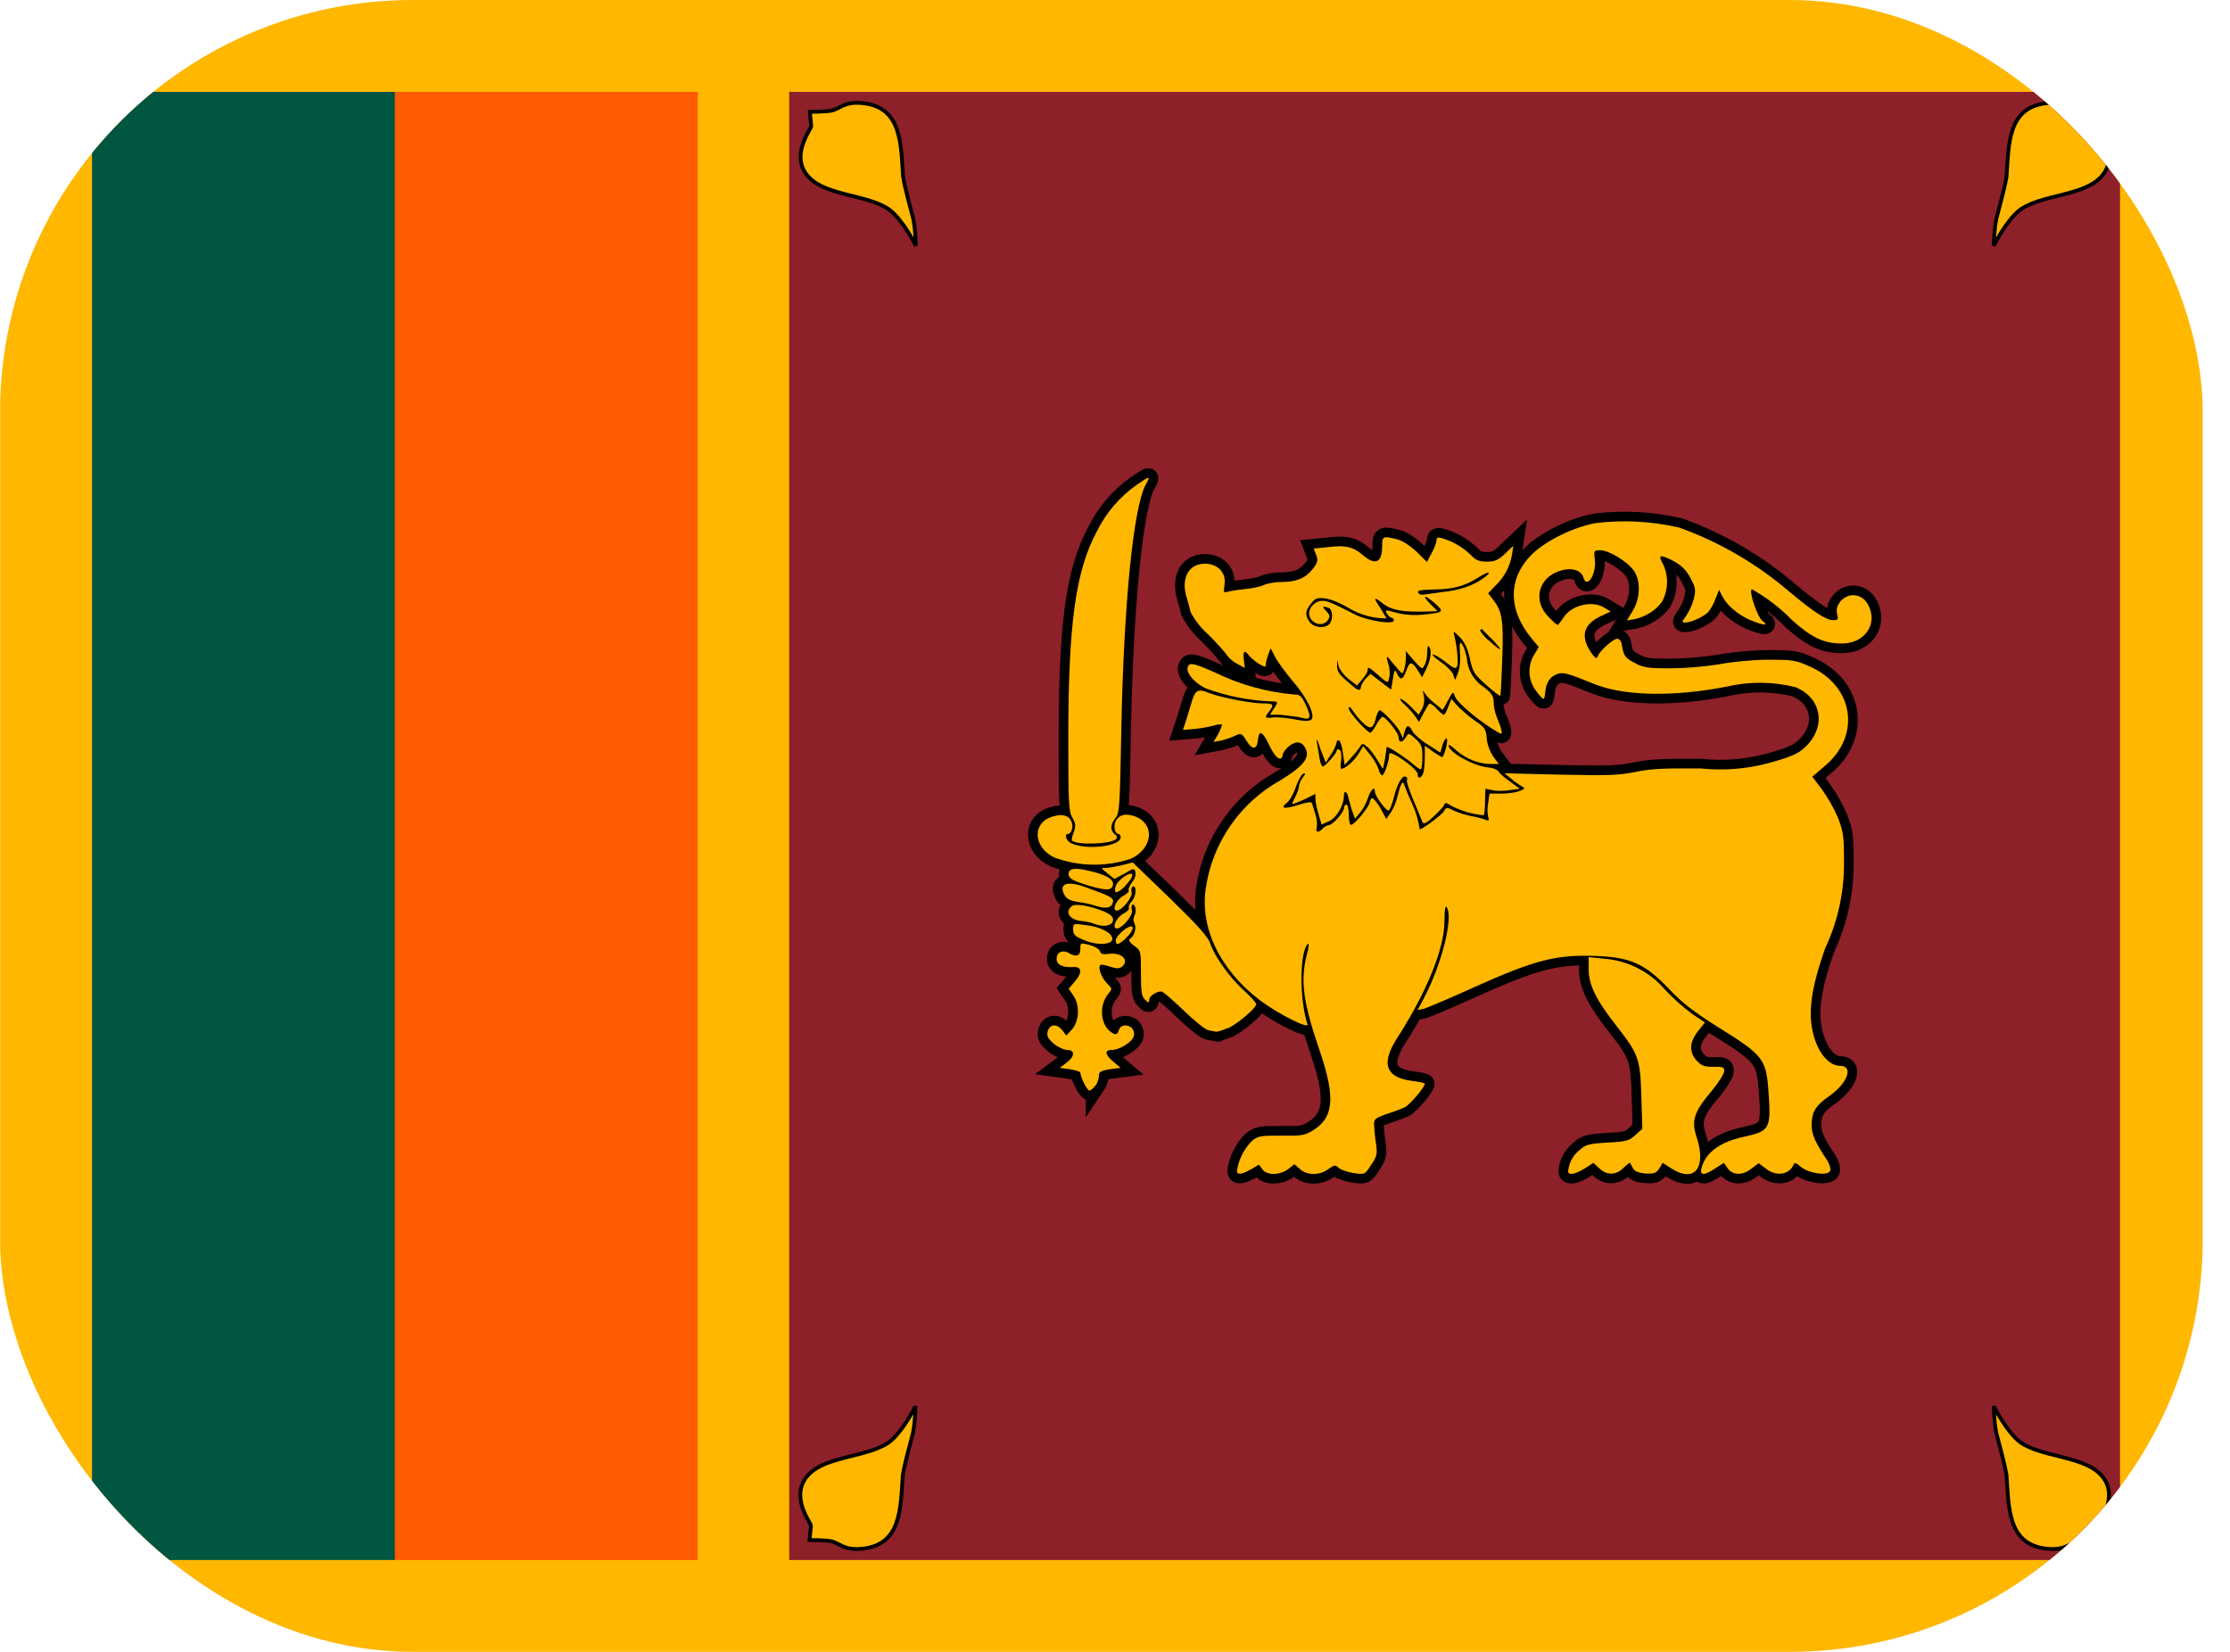<svg width="54" height="40" viewBox="0 0 54 40" fill="none" xmlns="http://www.w3.org/2000/svg">
<g clip-path="url(#clip0_180_1306)">
<path d="M0.004 0H53.337V40H0.004V0Z" fill="#FFB700"/>
<path d="M2.229 20L9.562 2.225H16.895V37.775H9.562L2.229 20Z" fill="#FF5B00"/>
<path d="M2.229 2.225H9.562V37.775H2.229V2.225Z" fill="#005641"/>
<path d="M19.111 2.225H51.336V37.775H19.111V2.225Z" fill="#8D2029"/>
<path d="M48.279 34.05C48.279 34.05 48.579 34.658 48.913 34.917C49.413 35.283 50.413 35.25 50.854 35.692C51.363 36.2 50.813 36.875 50.813 36.942L50.846 37.292C50.846 37.292 50.496 37.292 50.346 37.317C50.129 37.35 50.046 37.533 49.629 37.508C48.604 37.442 48.646 36.508 48.588 35.717C48.538 35.417 48.421 35.017 48.346 34.717C48.288 34.467 48.279 34.05 48.279 34.05Z" fill="#FFB700" stroke="black" stroke-width="0.092"/>
<path d="M22.17 34.05C22.17 34.05 21.87 34.658 21.537 34.917C21.037 35.283 20.037 35.25 19.595 35.692C19.087 36.2 19.637 36.875 19.637 36.942L19.603 37.292C19.603 37.292 19.953 37.292 20.103 37.317C20.32 37.35 20.403 37.533 20.82 37.508C21.845 37.442 21.803 36.508 21.862 35.717C21.912 35.417 22.028 35.017 22.103 34.717C22.162 34.467 22.17 34.05 22.17 34.05Z" fill="#FFB700" stroke="black" stroke-width="0.092"/>
<path d="M48.279 5.95C48.279 5.95 48.579 5.342 48.913 5.083C49.413 4.717 50.413 4.75 50.854 4.308C51.363 3.8 50.813 3.125 50.813 3.058L50.846 2.708C50.846 2.708 50.496 2.708 50.346 2.683C50.129 2.65 50.046 2.467 49.629 2.492C48.604 2.558 48.646 3.492 48.588 4.283C48.538 4.583 48.421 4.983 48.346 5.283C48.288 5.533 48.279 5.95 48.279 5.95Z" fill="#FFB700" stroke="black" stroke-width="0.092"/>
<path d="M22.178 5.95C22.178 5.95 21.878 5.342 21.544 5.083C21.044 4.717 20.044 4.75 19.603 4.308C19.094 3.8 19.644 3.125 19.644 3.058L19.611 2.708C19.611 2.708 19.961 2.708 20.111 2.683C20.328 2.65 20.411 2.467 20.828 2.492C21.853 2.558 21.811 3.492 21.869 4.283C21.919 4.583 22.036 4.983 22.111 5.283C22.169 5.533 22.178 5.95 22.178 5.95Z" fill="#FFB700" stroke="black" stroke-width="0.092"/>
<path d="M30.294 28.317L30.486 28.2L30.57 28.317C30.678 28.467 30.986 28.458 31.186 28.317L31.345 28.192L31.478 28.308C31.645 28.467 31.961 28.467 32.169 28.308C32.311 28.208 32.336 28.2 32.419 28.283C32.478 28.333 32.645 28.383 32.786 28.408C33.053 28.442 33.053 28.442 33.203 28.208C33.336 28.017 33.353 27.942 33.328 27.75C33.305 27.604 33.288 27.456 33.278 27.308C33.261 27.092 33.27 27.092 33.578 26.975C33.731 26.928 33.881 26.872 34.028 26.808C34.153 26.733 34.503 26.325 34.503 26.242C34.503 26.225 34.37 26.192 34.203 26.175C33.536 26.092 33.428 25.742 33.861 25.092C34.553 24.008 34.978 22.967 34.978 22.308C34.978 22.008 35.003 21.908 35.036 21.975C35.194 22.233 34.911 23.342 34.495 24.142L34.328 24.458L34.486 24.425C34.569 24.4 35.103 24.175 35.653 23.925C37.169 23.242 37.686 23.108 38.669 23.15C39.495 23.183 39.836 23.342 40.419 23.95C40.728 24.283 41.028 24.508 41.569 24.85C42.719 25.567 42.77 25.633 42.828 26.483C42.886 27.342 42.853 27.392 42.203 27.533C41.645 27.658 41.294 27.917 41.203 28.283C41.153 28.467 41.261 28.475 41.536 28.292L41.745 28.158L41.836 28.292C41.961 28.467 42.211 28.467 42.419 28.292L42.586 28.167L42.753 28.292C43.003 28.5 43.336 28.45 43.436 28.192C43.453 28.15 43.503 28.158 43.603 28.25C43.794 28.417 44.27 28.483 44.319 28.35C44.336 28.3 44.303 28.183 44.236 28.083C43.961 27.667 43.87 27.475 43.87 27.25C43.87 26.933 43.953 26.775 44.319 26.525C44.753 26.208 44.886 25.808 44.553 25.808C44.353 25.808 44.145 25.625 44.011 25.333C43.745 24.733 43.803 24.067 44.203 22.95C44.51 22.293 44.663 21.575 44.653 20.85C44.653 20.233 44.636 20.133 44.503 19.792C44.399 19.554 44.27 19.328 44.12 19.117L43.886 18.808L44.178 18.558C45.078 17.817 44.895 16.6 43.811 16.133C43.478 15.983 43.395 15.975 42.811 15.975C42.478 15.975 41.936 16.025 41.645 16.083C41.253 16.145 40.858 16.179 40.461 16.183C39.895 16.183 39.794 16.167 39.578 16.05C39.353 15.933 39.311 15.875 39.27 15.592C39.266 15.565 39.255 15.54 39.239 15.518C39.223 15.496 39.202 15.479 39.178 15.467C39.094 15.442 38.745 15.75 38.694 15.883C38.661 15.958 38.645 15.95 38.569 15.858C38.499 15.768 38.443 15.666 38.403 15.558C38.319 15.283 38.428 15.083 38.753 14.925L39.003 14.808L38.853 14.717C38.553 14.525 38.036 14.658 37.853 14.967C37.794 15.05 37.736 15.133 37.719 15.133C37.703 15.133 37.603 15.05 37.503 14.942C37.111 14.558 37.245 13.992 37.77 13.825C38.044 13.733 38.294 13.8 38.344 13.992C38.428 14.267 38.661 13.9 38.62 13.558C38.594 13.333 38.594 13.325 38.753 13.325C38.969 13.325 39.419 13.608 39.569 13.825C39.736 14.083 39.719 14.492 39.536 14.792L39.395 15.025L39.586 14.992C39.853 14.933 40.12 14.767 40.253 14.558C40.323 14.426 40.363 14.279 40.368 14.129C40.374 13.979 40.346 13.829 40.286 13.692C40.161 13.467 40.178 13.433 40.361 13.508C40.661 13.633 40.828 13.775 40.944 14.017C41.061 14.233 41.069 14.283 41.011 14.517C40.971 14.659 40.909 14.794 40.828 14.917C40.728 15.05 40.719 15.075 40.803 15.075C40.953 15.075 41.253 14.933 41.361 14.825C41.419 14.758 41.503 14.617 41.544 14.492L41.628 14.283L41.711 14.45C41.836 14.675 42.086 14.883 42.386 15.017C42.711 15.15 42.844 15.158 42.678 15.033C42.561 14.95 42.344 14.325 42.419 14.267C42.779 14.468 43.108 14.721 43.395 15.017C43.87 15.442 44.169 15.583 44.603 15.583C45.161 15.583 45.486 15.1 45.236 14.642C45.094 14.375 44.77 14.333 44.569 14.558C44.486 14.667 44.461 14.75 44.486 14.867C44.52 15 44.511 15.017 44.386 15.017C44.219 15.017 43.903 14.808 43.336 14.333C42.547 13.655 41.641 13.126 40.661 12.775C39.998 12.622 39.312 12.585 38.636 12.667C38.103 12.767 37.469 13.075 37.12 13.4C36.511 13.983 36.503 14.758 37.094 15.467L37.261 15.667L37.153 15.85C37.071 15.981 37.031 16.134 37.037 16.288C37.043 16.443 37.095 16.592 37.186 16.717C37.27 16.833 37.353 16.925 37.378 16.925C37.395 16.925 37.411 16.85 37.419 16.758C37.436 16.533 37.536 16.383 37.703 16.325C37.853 16.267 37.953 16.3 38.636 16.575C39.361 16.858 40.553 16.875 41.819 16.625C42.368 16.498 42.94 16.504 43.486 16.642C44.086 16.892 44.219 17.533 43.786 18.017C43.594 18.233 43.419 18.317 42.811 18.483C42.282 18.623 41.731 18.665 41.186 18.608C40.286 18.6 39.961 18.617 39.603 18.692C39.194 18.775 38.953 18.783 37.786 18.758L36.428 18.725L36.578 18.842C36.658 18.913 36.745 18.977 36.836 19.033C36.944 19.092 36.936 19.1 36.786 19.158C36.703 19.192 36.503 19.217 36.344 19.217H36.069L36.036 19.45C36.014 19.56 36.014 19.673 36.036 19.783C36.069 19.867 36.053 19.883 35.969 19.85C35.911 19.825 35.753 19.783 35.611 19.758C35.468 19.728 35.329 19.683 35.194 19.625C35.036 19.542 35.02 19.542 34.961 19.65C34.911 19.733 34.444 20.083 34.378 20.083C34.348 19.867 34.286 19.657 34.194 19.458C34.111 19.283 34.036 19.083 34.011 19.025C33.986 18.933 33.969 18.925 33.928 19C33.903 19.042 33.87 19.167 33.844 19.267C33.815 19.402 33.765 19.531 33.694 19.65L33.569 19.833L33.486 19.675C33.403 19.508 33.27 19.325 33.219 19.325C33.203 19.325 33.178 19.375 33.161 19.45C33.12 19.583 32.794 19.975 32.711 19.975C32.686 19.975 32.661 19.867 32.661 19.725C32.661 19.6 32.636 19.483 32.603 19.483C32.569 19.483 32.544 19.525 32.544 19.567C32.544 19.667 32.27 19.983 32.169 19.983C32.136 19.983 32.069 20.017 32.028 20.067C31.928 20.175 31.845 20.158 31.886 20.033C31.898 19.927 31.887 19.819 31.853 19.717L31.77 19.45C31.753 19.408 31.653 19.425 31.436 19.492C31.103 19.6 30.986 19.575 31.161 19.442C31.228 19.392 31.328 19.217 31.378 19.058C31.436 18.892 31.52 18.75 31.561 18.733C31.619 18.717 31.619 18.733 31.544 18.833C31.496 18.897 31.465 18.971 31.453 19.05C31.453 19.092 31.411 19.2 31.369 19.292C31.32 19.375 31.286 19.458 31.294 19.467C31.303 19.475 31.436 19.425 31.586 19.358L31.853 19.225V19.342C31.853 19.408 31.886 19.575 31.928 19.717L32.003 19.967L32.186 19.883C32.37 19.8 32.544 19.5 32.544 19.258C32.544 19.142 32.611 19.158 32.645 19.283C32.645 19.317 32.694 19.458 32.728 19.592L32.811 19.825L32.936 19.675C33.011 19.592 33.094 19.425 33.128 19.317C33.194 19.117 33.294 19.025 33.294 19.175C33.294 19.275 33.578 19.658 33.628 19.625C33.661 19.608 33.711 19.467 33.753 19.308C33.836 18.975 33.961 18.758 34.044 18.808C34.078 18.825 34.086 18.858 34.069 18.892C34.053 18.908 34.12 19.125 34.219 19.358C34.292 19.533 34.364 19.708 34.436 19.883C34.469 19.967 34.503 19.967 34.711 19.775C34.836 19.658 34.961 19.533 34.969 19.492C34.995 19.425 35.02 19.433 35.136 19.508C35.382 19.638 35.651 19.717 35.928 19.742C35.944 19.725 35.961 19.575 35.961 19.408L35.969 19.1L36.136 19.133C36.219 19.158 36.411 19.158 36.553 19.133L36.803 19.1L36.578 18.933C36.453 18.85 36.328 18.742 36.294 18.692C36.27 18.642 36.153 18.592 36.028 18.583C35.686 18.55 35.078 18.217 35.078 18.05C35.078 18.017 35.161 18.075 35.261 18.167C35.495 18.375 35.811 18.5 36.094 18.5H36.294L36.169 18.333C36.081 18.204 36.023 18.056 36.003 17.9C35.986 17.65 35.961 17.617 35.703 17.442C35.553 17.335 35.414 17.215 35.286 17.083L35.145 16.925L35.069 17.117C35.028 17.225 34.986 17.308 34.961 17.308C34.944 17.308 34.861 17.242 34.794 17.167C34.748 17.112 34.691 17.067 34.628 17.033C34.603 17.033 34.544 17.133 34.478 17.258L34.361 17.483L34.278 17.358C34.204 17.256 34.12 17.161 34.028 17.075C33.928 16.992 33.886 16.925 33.919 16.925C33.953 16.925 34.061 17.008 34.169 17.117L34.353 17.308L34.436 17.167C34.484 17.069 34.499 16.957 34.478 16.85C34.444 16.7 34.453 16.692 34.503 16.792C34.575 16.886 34.659 16.97 34.753 17.042L34.936 17.192L35.061 16.967C35.186 16.733 35.186 16.733 35.236 16.875C35.319 17.05 35.861 17.5 36.319 17.758C36.403 17.8 36.37 17.667 36.236 17.342C36.196 17.235 36.174 17.122 36.169 17.008C36.169 16.858 36.128 16.792 35.936 16.642C35.817 16.566 35.717 16.462 35.645 16.341C35.573 16.219 35.53 16.083 35.52 15.942C35.495 15.8 35.444 15.65 35.403 15.6C35.353 15.517 35.336 15.567 35.353 15.817C35.37 15.992 35.344 16.208 35.303 16.3L35.236 16.467L35.186 16.325C35.153 16.25 35.02 16.117 34.895 16.033C34.77 15.95 34.678 15.867 34.694 15.85C34.711 15.833 34.844 15.908 34.986 16.017C35.211 16.192 35.253 16.208 35.286 16.133C35.319 16.05 35.286 15.667 35.219 15.4C35.186 15.267 35.186 15.267 35.353 15.433C35.469 15.55 35.536 15.7 35.594 15.95C35.661 16.267 35.694 16.325 35.986 16.583C36.161 16.742 36.319 16.858 36.328 16.85C36.344 16.833 36.361 16.433 36.378 15.95C36.411 15.025 36.378 14.8 36.153 14.517L36.036 14.367L36.219 14.175C36.425 13.979 36.562 13.722 36.611 13.442L36.645 13.217L36.444 13.408C36.278 13.567 36.194 13.6 36.003 13.6C35.811 13.6 35.736 13.567 35.611 13.433C35.416 13.246 35.179 13.109 34.919 13.033C34.819 13 34.786 13.017 34.786 13.083C34.786 13.133 34.736 13.267 34.669 13.392L34.553 13.608L34.303 13.358C34.145 13.217 33.969 13.092 33.828 13.058C33.486 12.975 33.469 12.975 33.469 13.233C33.469 13.625 33.303 13.7 33.003 13.442C32.77 13.242 32.586 13.192 32.145 13.25L31.811 13.283L31.869 13.433C31.919 13.558 31.911 13.617 31.803 13.758C31.628 13.992 31.403 14.092 31.053 14.092C30.886 14.092 30.686 14.125 30.603 14.167C30.52 14.208 30.303 14.25 30.128 14.267C29.961 14.283 29.77 14.317 29.711 14.333C29.628 14.367 29.628 14.333 29.653 14.15C29.695 13.867 29.486 13.65 29.178 13.65C28.77 13.65 28.586 14.017 28.744 14.5C28.777 14.604 28.805 14.71 28.828 14.817C28.937 15.025 29.084 15.211 29.261 15.367C29.478 15.583 29.678 15.808 29.711 15.867C29.778 15.954 29.864 16.025 29.961 16.075L30.145 16.175L30.119 15.975C30.095 15.758 30.136 15.725 30.253 15.883C30.294 15.933 30.403 16.025 30.486 16.075C30.628 16.158 30.653 16.158 30.653 16.092C30.653 16.042 30.678 15.933 30.711 15.85L30.77 15.7L30.878 15.908C30.936 16.025 31.128 16.283 31.303 16.492C31.645 16.883 31.861 17.325 31.753 17.425C31.703 17.467 31.586 17.467 31.336 17.417C31.153 17.383 30.919 17.358 30.82 17.375C30.628 17.4 30.611 17.375 30.736 17.225C30.861 17.058 30.836 17.033 30.586 17.033C30.294 17.033 29.57 16.892 29.286 16.783C29.02 16.675 28.953 16.7 28.869 16.958L28.728 17.425L28.645 17.675L28.945 17.65C29.099 17.634 29.252 17.606 29.403 17.567C29.462 17.547 29.524 17.538 29.586 17.542C29.603 17.55 29.561 17.65 29.503 17.767L29.386 17.967L29.57 17.933C29.669 17.908 29.82 17.858 29.903 17.817C30.053 17.75 30.07 17.75 30.186 17.942C30.328 18.167 30.436 18.158 30.461 17.917C30.486 17.667 30.57 17.7 30.728 18.033C30.878 18.35 31.028 18.467 31.061 18.283C31.07 18.217 31.145 18.117 31.236 18.05C31.419 17.925 31.553 17.967 31.628 18.158C31.711 18.367 31.528 18.575 31.011 18.892C30.533 19.156 30.121 19.526 29.808 19.974C29.494 20.422 29.287 20.935 29.203 21.475C29.044 22.458 29.536 23.475 30.503 24.217C30.97 24.567 31.711 24.933 31.661 24.8C31.461 24.192 31.47 23.05 31.669 22.858C31.703 22.825 31.695 22.942 31.645 23.117C31.478 23.775 31.561 24.292 31.978 25.508C32.344 26.608 32.294 27.083 31.761 27.392C31.595 27.492 31.486 27.508 31.028 27.5C30.528 27.5 30.47 27.5 30.311 27.633C30.12 27.829 29.994 28.079 29.953 28.35C29.953 28.458 30.07 28.442 30.286 28.317H30.294Z" fill="#FFB700" stroke="black" stroke-width="0.467"/>
<path d="M38.378 28.292L38.586 28.158L38.728 28.292C38.911 28.467 39.136 28.458 39.311 28.283C39.395 28.2 39.461 28.15 39.47 28.158L39.545 28.292C39.586 28.367 39.678 28.4 39.845 28.417C40.036 28.425 40.095 28.417 40.178 28.3L40.261 28.158L40.47 28.292C41.036 28.658 41.336 28.275 41.078 27.517C40.953 27.133 41.028 26.917 41.436 26.433C41.611 26.225 41.753 26 41.753 25.933C41.753 25.842 41.72 25.825 41.486 25.833C41.27 25.833 41.203 25.808 41.086 25.683C40.895 25.475 40.911 25.233 41.12 24.967L41.286 24.758L40.986 24.558C40.747 24.381 40.524 24.183 40.32 23.967C40.138 23.752 39.916 23.575 39.665 23.447C39.415 23.318 39.142 23.24 38.861 23.217L38.47 23.175V23.475C38.47 23.85 38.653 24.217 39.136 24.833C39.686 25.533 39.72 25.642 39.745 26.558L39.77 27.333L39.603 27.483C39.461 27.617 39.403 27.642 38.936 27.667C38.495 27.692 38.395 27.717 38.27 27.833C38.123 27.94 38.022 28.098 37.986 28.275C37.961 28.4 37.97 28.425 38.061 28.425C38.12 28.425 38.261 28.367 38.378 28.292ZM26.528 26.292C26.578 26.218 26.607 26.131 26.611 26.042C26.611 25.958 26.661 25.925 26.878 25.892L27.136 25.858L26.97 25.717C26.761 25.55 26.736 25.425 26.92 25.425C27.103 25.425 27.403 25.242 27.453 25.1C27.478 25.033 27.453 24.95 27.42 24.908C27.32 24.792 27.128 24.808 27.095 24.942C27.053 25.075 26.995 25.075 26.845 24.942C26.636 24.733 26.628 24.308 26.845 24.058C26.936 23.942 26.936 23.942 26.811 23.817C26.678 23.683 26.578 23.433 26.645 23.367C26.661 23.35 26.77 23.367 26.878 23.408C27.045 23.458 27.103 23.458 27.17 23.408C27.361 23.25 27.153 23.05 26.836 23.1C26.703 23.117 26.653 23.1 26.636 23.033C26.62 22.983 26.511 22.917 26.386 22.883C26.161 22.825 26.161 22.825 26.161 22.983C26.161 23.15 26.061 23.183 25.878 23.075C25.728 22.992 25.586 23.058 25.586 23.217C25.586 23.367 25.728 23.433 26.003 23.417C26.203 23.408 26.211 23.558 26.02 23.775L25.878 23.942L25.986 24.1C26.153 24.333 26.136 24.725 25.961 24.925L25.82 25.075L25.728 24.95C25.595 24.783 25.42 24.792 25.37 24.975C25.345 25.092 25.37 25.142 25.52 25.275C25.62 25.358 25.77 25.425 25.845 25.425C26.036 25.425 26.028 25.583 25.828 25.733L25.661 25.858L25.911 25.892C26.045 25.917 26.161 25.95 26.161 25.975C26.161 26.083 26.328 26.408 26.378 26.408C26.411 26.408 26.478 26.35 26.528 26.283V26.292Z" fill="#FFB700" stroke="black" stroke-width="0.467"/>
<path d="M29.711 24.908C29.936 24.825 30.42 24.408 30.42 24.317C30.42 24.283 30.286 24.133 30.12 23.983C29.786 23.683 29.411 23.158 29.311 22.858C29.261 22.692 29.02 22.425 28.336 21.758L27.428 20.883L27.17 20.95C27.02 20.983 26.845 21.017 26.778 21.017C26.653 21.017 26.653 21.017 26.82 21.15L26.986 21.283L27.236 21.15C27.461 21.017 27.47 21.017 27.495 21.125C27.511 21.183 27.478 21.292 27.411 21.367C27.353 21.442 27.32 21.533 27.328 21.558C27.353 21.583 27.295 21.642 27.203 21.692C27.036 21.775 26.911 22.05 27.045 22.05C27.17 22.05 27.436 21.717 27.403 21.608C27.386 21.55 27.403 21.492 27.42 21.475C27.528 21.417 27.52 21.675 27.42 21.808C27.353 21.875 27.32 21.958 27.336 21.992C27.353 22.017 27.295 22.075 27.203 22.125C27.036 22.208 26.911 22.483 27.045 22.483C27.178 22.483 27.436 22.167 27.411 22.05C27.395 21.992 27.395 21.925 27.42 21.908C27.495 21.875 27.528 22.075 27.47 22.175C27.454 22.203 27.446 22.235 27.446 22.267C27.446 22.299 27.454 22.33 27.47 22.358C27.528 22.467 27.47 22.667 27.361 22.733C27.32 22.758 27.345 22.817 27.461 22.9C27.628 23.017 27.628 23.033 27.628 23.567C27.628 24.017 27.645 24.133 27.728 24.208C27.811 24.292 27.828 24.292 27.828 24.208C27.828 24.125 27.995 24.008 28.12 24.008C28.161 24.008 28.403 24.217 28.661 24.467C28.92 24.717 29.195 24.942 29.27 24.95L29.453 24.983C29.478 24.983 29.595 24.958 29.711 24.9V24.908ZM26.936 22.733C26.936 22.592 26.636 22.433 26.278 22.4C25.986 22.358 25.986 22.367 25.986 22.508C25.986 22.625 26.028 22.675 26.236 22.758C26.553 22.9 26.936 22.883 26.936 22.733Z" fill="#FFB700" stroke="black" stroke-width="0.467"/>
<path d="M27.262 22.717C27.412 22.583 27.478 22.433 27.387 22.433C27.287 22.433 27.02 22.667 27.02 22.767C27.02 22.9 27.07 22.892 27.27 22.717H27.262ZM26.953 22.292C26.962 22.208 26.912 22.158 26.762 22.083C26.428 21.942 26.045 21.867 25.953 21.942C25.778 22.083 25.895 22.267 26.17 22.3C26.287 22.308 26.436 22.342 26.512 22.375C26.728 22.458 26.928 22.417 26.953 22.292ZM26.953 21.85C26.97 21.742 26.895 21.7 26.287 21.483C25.828 21.317 25.628 21.4 25.778 21.675C25.828 21.767 25.912 21.808 26.103 21.842C26.245 21.858 26.436 21.9 26.528 21.933C26.778 22.017 26.928 21.983 26.945 21.85H26.953ZM27.253 21.442C27.345 21.35 27.42 21.242 27.42 21.192C27.42 21.067 27.061 21.3 27.012 21.467C26.962 21.658 27.053 21.65 27.262 21.442H27.253ZM26.953 21.417C26.97 21.283 26.753 21.167 26.32 21.075C25.995 21 25.853 21.042 25.878 21.192C25.895 21.275 26.003 21.333 26.295 21.425C26.787 21.575 26.928 21.575 26.953 21.417ZM27.37 20.8C27.936 20.55 27.978 19.925 27.453 19.758C27.236 19.692 27.103 19.733 27.02 19.875C26.953 19.992 26.995 20.192 27.078 20.192C27.111 20.192 27.137 20.233 27.137 20.275C27.137 20.5 26.287 20.592 25.936 20.417C25.811 20.358 25.77 20.192 25.861 20.192C25.945 20.192 25.995 20.025 25.953 19.917C25.903 19.75 25.736 19.7 25.512 19.767C24.986 19.9 25.003 20.517 25.537 20.767C26.127 20.983 26.772 20.995 27.37 20.8Z" fill="#FFB700" stroke="black" stroke-width="0.467"/>
<path d="M27.027 20.317C27.061 20.283 27.044 20.233 26.994 20.2C26.878 20.108 26.886 19.967 27.011 19.808C27.111 19.692 27.119 19.508 27.152 17.717C27.211 14.625 27.444 12.3 27.744 11.733C27.869 11.517 27.852 11.517 27.536 11.733C27.12 12.023 26.785 12.413 26.561 12.867C26.044 13.825 25.869 15.117 25.869 17.883C25.869 19.45 25.878 19.658 25.969 19.8C26.052 19.95 26.052 20 26.003 20.15C25.961 20.242 25.944 20.342 25.961 20.358C26.078 20.467 26.911 20.442 27.027 20.317ZM31.703 17.367C31.727 17.342 31.686 17.2 31.619 17.067C31.519 16.85 31.477 16.817 31.336 16.817C30.669 16.759 30.02 16.578 29.419 16.283C28.994 16.092 28.836 16.05 28.794 16.1C28.661 16.225 28.878 16.517 29.211 16.675C29.701 16.852 30.215 16.956 30.736 16.983C30.961 16.983 30.969 16.983 30.836 17.175L30.753 17.308H31.003L31.419 17.358C31.669 17.417 31.669 17.417 31.703 17.367Z" fill="#FFB700" stroke="black" stroke-width="0.467"/>
<path d="M34.336 18.758C34.336 18.675 34.094 18.467 33.861 18.325C33.669 18.217 33.636 18.208 33.636 18.3C33.636 18.433 33.519 18.775 33.469 18.775C33.444 18.775 33.403 18.708 33.386 18.633C33.361 18.55 33.269 18.383 33.178 18.275L33.011 18.067L32.894 18.258C32.778 18.442 32.569 18.617 32.478 18.617C32.461 18.617 32.453 18.517 32.478 18.408C32.486 18.275 32.478 18.175 32.436 18.158C32.403 18.133 32.369 18.142 32.369 18.175C32.369 18.242 32.086 18.558 32.036 18.558C32.003 18.558 31.969 18.475 31.953 18.358L31.886 17.958C31.869 17.858 31.911 17.925 31.969 18.125L32.103 18.467L32.236 18.258C32.296 18.172 32.341 18.076 32.369 17.975C32.369 17.933 32.394 17.917 32.428 17.933C32.461 17.95 32.503 18.092 32.519 18.242L32.561 18.525L32.711 18.358C32.789 18.275 32.862 18.186 32.928 18.092C32.986 17.992 32.994 17.992 33.119 18.092C33.186 18.158 33.294 18.3 33.361 18.417C33.428 18.533 33.486 18.617 33.494 18.608L33.544 18.342L33.578 18.092C33.586 18.05 34.028 18.342 34.194 18.483C34.294 18.575 34.394 18.642 34.411 18.625C34.428 18.608 34.444 18.475 34.444 18.317C34.444 18.083 34.419 18.017 34.278 17.892C34.111 17.742 34.111 17.742 34.044 17.85C33.961 17.992 33.869 17.992 33.869 17.85C33.869 17.75 33.553 17.358 33.478 17.358C33.453 17.358 33.386 17.442 33.328 17.55C33.269 17.658 33.203 17.742 33.186 17.742C33.103 17.742 32.661 17.242 32.661 17.158C32.661 17.092 32.694 17.108 32.769 17.225C32.844 17.334 32.93 17.435 33.028 17.525C33.194 17.675 33.261 17.642 33.328 17.35C33.353 17.267 33.386 17.2 33.411 17.2C33.478 17.2 33.861 17.608 33.911 17.742L33.969 17.875L34.011 17.725C34.061 17.542 34.119 17.542 34.203 17.708C34.236 17.775 34.403 17.925 34.569 18.025L34.878 18.225L34.936 18.025C34.969 17.917 35.019 17.858 35.036 17.892C35.069 17.933 34.986 18.267 34.928 18.333C34.928 18.342 34.819 18.283 34.711 18.208L34.503 18.058V18.325C34.503 18.467 34.486 18.642 34.469 18.708C34.428 18.842 34.328 18.875 34.328 18.758H34.336ZM32.794 16.642C32.428 16.342 32.378 16.275 32.378 16.125L32.386 15.975L32.411 16.117C32.428 16.2 32.528 16.333 32.644 16.433L32.861 16.6L32.986 16.45C33.061 16.367 33.119 16.267 33.119 16.233C33.119 16.133 33.136 16.142 33.386 16.358C33.603 16.55 33.611 16.55 33.636 16.425C33.661 16.358 33.653 16.225 33.636 16.133C33.553 15.883 33.569 15.85 33.678 16L33.878 16.233C33.961 16.325 33.969 16.325 34.003 16.208C34.028 16.133 34.044 16.008 34.044 15.925V15.767L34.236 15.992C34.428 16.208 34.444 16.217 34.494 16.108C34.536 16.05 34.561 15.908 34.561 15.8C34.561 15.65 34.578 15.617 34.611 15.667C34.678 15.767 34.636 16.017 34.519 16.233L34.436 16.4L34.328 16.225C34.186 16.008 34.136 16.008 34.053 16.242C33.969 16.467 33.911 16.483 33.828 16.308C33.778 16.2 33.761 16.217 33.728 16.45L33.686 16.7L33.436 16.508L33.186 16.317L33.061 16.442C33.003 16.517 32.953 16.608 32.953 16.642C32.953 16.725 32.886 16.725 32.794 16.642ZM36.044 15.508C35.919 15.392 35.828 15.275 35.844 15.258C35.869 15.233 35.886 15.225 35.894 15.242C35.975 15.328 36.058 15.411 36.144 15.492C36.428 15.792 36.369 15.8 36.053 15.508H36.044ZM31.711 15.058C31.594 14.892 31.603 14.792 31.753 14.608C31.853 14.483 31.903 14.467 32.086 14.492C32.211 14.5 32.469 14.608 32.661 14.725C32.938 14.89 33.255 14.977 33.578 14.975L33.436 14.742C33.253 14.467 33.253 14.433 33.469 14.6C33.686 14.775 33.944 14.825 34.528 14.808L34.811 14.8L34.644 14.633C34.419 14.408 34.486 14.383 34.744 14.608C34.978 14.817 34.969 14.833 34.461 14.883C34.249 14.905 34.035 14.891 33.828 14.842C33.544 14.758 33.528 14.767 33.586 14.858C33.619 14.917 33.669 14.958 33.694 14.958C33.728 14.958 33.753 14.992 33.753 15.025C33.753 15.133 33.136 15.033 32.836 14.892C32.169 14.55 32.086 14.517 31.919 14.567C31.875 14.584 31.834 14.61 31.8 14.642C31.766 14.675 31.738 14.715 31.719 14.758C31.611 15.033 32.003 15.25 32.161 15.008C32.211 14.933 32.203 14.892 32.119 14.8C32.003 14.683 32.019 14.667 32.169 14.717C32.278 14.758 32.286 15.017 32.186 15.117C32.078 15.225 31.811 15.2 31.711 15.058Z" fill="black" stroke="black" stroke-width="0.467"/>
<path d="M34.37 14.383C34.286 14.3 34.353 14.283 34.728 14.275C35.195 14.267 35.478 14.192 35.812 13.975C36.078 13.808 36.153 13.842 35.895 14.017C35.67 14.183 35.312 14.3 34.953 14.333L34.528 14.392C34.462 14.408 34.386 14.4 34.361 14.383H34.37Z" fill="black" stroke="black" stroke-width="0.467"/>
<path d="M30.294 28.317L30.486 28.2L30.57 28.317C30.678 28.467 30.986 28.458 31.186 28.317L31.345 28.192L31.478 28.308C31.645 28.467 31.961 28.467 32.169 28.308C32.311 28.208 32.336 28.2 32.419 28.283C32.478 28.333 32.645 28.383 32.786 28.408C33.053 28.442 33.053 28.442 33.203 28.208C33.336 28.017 33.353 27.942 33.328 27.75C33.305 27.604 33.288 27.456 33.278 27.308C33.261 27.092 33.27 27.092 33.578 26.975C33.731 26.928 33.881 26.872 34.028 26.808C34.153 26.733 34.503 26.325 34.503 26.242C34.503 26.225 34.37 26.192 34.203 26.175C33.536 26.092 33.428 25.742 33.861 25.092C34.553 24.008 34.978 22.967 34.978 22.308C34.978 22.008 35.003 21.908 35.036 21.975C35.194 22.233 34.911 23.342 34.495 24.142L34.328 24.458L34.486 24.425C34.569 24.4 35.103 24.175 35.653 23.925C37.169 23.242 37.686 23.108 38.669 23.15C39.495 23.183 39.836 23.342 40.419 23.95C40.728 24.283 41.028 24.508 41.569 24.85C42.719 25.567 42.77 25.633 42.828 26.483C42.886 27.342 42.853 27.392 42.203 27.533C41.645 27.658 41.294 27.917 41.203 28.283C41.153 28.467 41.261 28.475 41.536 28.292L41.745 28.158L41.836 28.292C41.961 28.467 42.211 28.467 42.419 28.292L42.586 28.167L42.753 28.292C43.003 28.5 43.336 28.45 43.436 28.192C43.453 28.15 43.503 28.158 43.603 28.25C43.794 28.417 44.27 28.483 44.319 28.35C44.336 28.3 44.303 28.183 44.236 28.083C43.961 27.667 43.87 27.475 43.87 27.25C43.87 26.933 43.953 26.775 44.319 26.525C44.753 26.208 44.886 25.808 44.553 25.808C44.353 25.808 44.145 25.625 44.011 25.333C43.745 24.733 43.803 24.067 44.203 22.95C44.51 22.293 44.663 21.575 44.653 20.85C44.653 20.233 44.636 20.133 44.503 19.792C44.399 19.554 44.27 19.328 44.12 19.117L43.886 18.808L44.178 18.558C45.078 17.817 44.895 16.6 43.811 16.133C43.478 15.983 43.395 15.975 42.811 15.975C42.478 15.975 41.936 16.025 41.645 16.083C41.253 16.145 40.858 16.179 40.461 16.183C39.895 16.183 39.794 16.167 39.578 16.05C39.353 15.933 39.311 15.875 39.27 15.592C39.266 15.565 39.255 15.54 39.239 15.518C39.223 15.496 39.202 15.479 39.178 15.467C39.094 15.442 38.745 15.75 38.694 15.883C38.661 15.958 38.645 15.95 38.569 15.858C38.499 15.768 38.443 15.666 38.403 15.558C38.319 15.283 38.428 15.083 38.753 14.925L39.003 14.808L38.853 14.717C38.553 14.525 38.036 14.658 37.853 14.967C37.794 15.05 37.736 15.133 37.719 15.133C37.703 15.133 37.603 15.05 37.503 14.942C37.111 14.558 37.245 13.992 37.77 13.825C38.044 13.733 38.294 13.8 38.344 13.992C38.428 14.267 38.661 13.9 38.62 13.558C38.594 13.333 38.594 13.325 38.753 13.325C38.969 13.325 39.419 13.608 39.569 13.825C39.736 14.083 39.719 14.492 39.536 14.792L39.395 15.025L39.586 14.992C39.853 14.933 40.12 14.767 40.253 14.558C40.323 14.426 40.363 14.279 40.368 14.129C40.374 13.979 40.346 13.829 40.286 13.692C40.161 13.467 40.178 13.433 40.361 13.508C40.661 13.633 40.828 13.775 40.944 14.017C41.061 14.233 41.069 14.283 41.011 14.517C40.971 14.659 40.909 14.794 40.828 14.917C40.728 15.05 40.719 15.075 40.803 15.075C40.953 15.075 41.253 14.933 41.361 14.825C41.419 14.758 41.503 14.617 41.544 14.492L41.628 14.283L41.711 14.45C41.836 14.675 42.086 14.883 42.386 15.017C42.711 15.15 42.844 15.158 42.678 15.033C42.561 14.95 42.344 14.325 42.419 14.267C42.779 14.468 43.108 14.721 43.395 15.017C43.87 15.442 44.169 15.583 44.603 15.583C45.161 15.583 45.486 15.1 45.236 14.642C45.094 14.375 44.77 14.333 44.569 14.558C44.486 14.667 44.461 14.75 44.486 14.867C44.52 15 44.511 15.017 44.386 15.017C44.219 15.017 43.903 14.808 43.336 14.333C42.547 13.655 41.641 13.126 40.661 12.775C39.998 12.622 39.312 12.585 38.636 12.667C38.103 12.767 37.469 13.075 37.12 13.4C36.511 13.983 36.503 14.758 37.094 15.467L37.261 15.667L37.153 15.85C37.071 15.981 37.031 16.134 37.037 16.288C37.043 16.443 37.095 16.592 37.186 16.717C37.27 16.833 37.353 16.925 37.378 16.925C37.395 16.925 37.411 16.85 37.419 16.758C37.436 16.533 37.536 16.383 37.703 16.325C37.853 16.267 37.953 16.3 38.636 16.575C39.361 16.858 40.553 16.875 41.819 16.625C42.368 16.498 42.94 16.504 43.486 16.642C44.086 16.892 44.219 17.533 43.786 18.017C43.594 18.233 43.419 18.317 42.811 18.483C42.282 18.623 41.731 18.665 41.186 18.608C40.286 18.6 39.961 18.617 39.603 18.692C39.194 18.775 38.953 18.783 37.786 18.758L36.428 18.725L36.578 18.842C36.658 18.913 36.745 18.977 36.836 19.033C36.944 19.092 36.936 19.1 36.786 19.158C36.703 19.192 36.503 19.217 36.344 19.217H36.069L36.036 19.45C36.014 19.56 36.014 19.673 36.036 19.783C36.069 19.867 36.053 19.883 35.969 19.85C35.911 19.825 35.753 19.783 35.611 19.758C35.468 19.728 35.329 19.683 35.194 19.625C35.036 19.542 35.02 19.542 34.961 19.65C34.911 19.733 34.444 20.083 34.378 20.083C34.348 19.867 34.286 19.657 34.194 19.458C34.111 19.283 34.036 19.083 34.011 19.025C33.986 18.933 33.969 18.925 33.928 19C33.903 19.042 33.87 19.167 33.844 19.267C33.815 19.402 33.765 19.531 33.694 19.65L33.569 19.833L33.486 19.675C33.403 19.508 33.27 19.325 33.219 19.325C33.203 19.325 33.178 19.375 33.161 19.45C33.12 19.583 32.794 19.975 32.711 19.975C32.686 19.975 32.661 19.867 32.661 19.725C32.661 19.6 32.636 19.483 32.603 19.483C32.569 19.483 32.544 19.525 32.544 19.567C32.544 19.667 32.27 19.983 32.169 19.983C32.136 19.983 32.069 20.017 32.028 20.067C31.928 20.175 31.845 20.158 31.886 20.033C31.898 19.927 31.887 19.819 31.853 19.717L31.77 19.45C31.753 19.408 31.653 19.425 31.436 19.492C31.103 19.6 30.986 19.575 31.161 19.442C31.228 19.392 31.328 19.217 31.378 19.058C31.436 18.892 31.52 18.75 31.561 18.733C31.619 18.717 31.619 18.733 31.544 18.833C31.496 18.897 31.465 18.971 31.453 19.05C31.453 19.092 31.411 19.2 31.369 19.292C31.32 19.375 31.286 19.458 31.294 19.467C31.303 19.475 31.436 19.425 31.586 19.358L31.853 19.225V19.342C31.853 19.408 31.886 19.575 31.928 19.717L32.003 19.967L32.186 19.883C32.37 19.8 32.544 19.5 32.544 19.258C32.544 19.142 32.611 19.158 32.645 19.283C32.645 19.317 32.694 19.458 32.728 19.592L32.811 19.825L32.936 19.675C33.011 19.592 33.094 19.425 33.128 19.317C33.194 19.117 33.294 19.025 33.294 19.175C33.294 19.275 33.578 19.658 33.628 19.625C33.661 19.608 33.711 19.467 33.753 19.308C33.836 18.975 33.961 18.758 34.044 18.808C34.078 18.825 34.086 18.858 34.069 18.892C34.053 18.908 34.12 19.125 34.219 19.358C34.292 19.533 34.364 19.708 34.436 19.883C34.469 19.967 34.503 19.967 34.711 19.775C34.836 19.658 34.961 19.533 34.969 19.492C34.995 19.425 35.02 19.433 35.136 19.508C35.382 19.638 35.651 19.717 35.928 19.742C35.944 19.725 35.961 19.575 35.961 19.408L35.969 19.1L36.136 19.133C36.219 19.158 36.411 19.158 36.553 19.133L36.803 19.1L36.578 18.933C36.453 18.85 36.328 18.742 36.294 18.692C36.27 18.642 36.153 18.592 36.028 18.583C35.686 18.55 35.078 18.217 35.078 18.05C35.078 18.017 35.161 18.075 35.261 18.167C35.495 18.375 35.811 18.5 36.094 18.5H36.294L36.169 18.333C36.081 18.204 36.023 18.056 36.003 17.9C35.986 17.65 35.961 17.617 35.703 17.442C35.553 17.335 35.414 17.215 35.286 17.083L35.145 16.925L35.069 17.117C35.028 17.225 34.986 17.308 34.961 17.308C34.944 17.308 34.861 17.242 34.794 17.167C34.748 17.112 34.691 17.067 34.628 17.033C34.603 17.033 34.544 17.133 34.478 17.258L34.361 17.483L34.278 17.358C34.204 17.256 34.12 17.161 34.028 17.075C33.928 16.992 33.886 16.925 33.919 16.925C33.953 16.925 34.061 17.008 34.169 17.117L34.353 17.308L34.436 17.167C34.484 17.069 34.499 16.957 34.478 16.85C34.444 16.7 34.453 16.692 34.503 16.792C34.575 16.886 34.659 16.97 34.753 17.042L34.936 17.192L35.061 16.967C35.186 16.733 35.186 16.733 35.236 16.875C35.319 17.05 35.861 17.5 36.319 17.758C36.403 17.8 36.37 17.667 36.236 17.342C36.196 17.235 36.174 17.122 36.169 17.008C36.169 16.858 36.128 16.792 35.936 16.642C35.817 16.566 35.717 16.462 35.645 16.341C35.573 16.219 35.53 16.083 35.52 15.942C35.495 15.8 35.444 15.65 35.403 15.6C35.353 15.517 35.336 15.567 35.353 15.817C35.37 15.992 35.344 16.208 35.303 16.3L35.236 16.467L35.186 16.325C35.153 16.25 35.02 16.117 34.895 16.033C34.77 15.95 34.678 15.867 34.694 15.85C34.711 15.833 34.844 15.908 34.986 16.017C35.211 16.192 35.253 16.208 35.286 16.133C35.319 16.05 35.286 15.667 35.219 15.4C35.186 15.267 35.186 15.267 35.353 15.433C35.469 15.55 35.536 15.7 35.594 15.95C35.661 16.267 35.694 16.325 35.986 16.583C36.161 16.742 36.319 16.858 36.328 16.85C36.344 16.833 36.361 16.433 36.378 15.95C36.411 15.025 36.378 14.8 36.153 14.517L36.036 14.367L36.219 14.175C36.425 13.979 36.562 13.722 36.611 13.442L36.645 13.217L36.444 13.408C36.278 13.567 36.194 13.6 36.003 13.6C35.811 13.6 35.736 13.567 35.611 13.433C35.416 13.246 35.179 13.109 34.919 13.033C34.819 13 34.786 13.017 34.786 13.083C34.786 13.133 34.736 13.267 34.669 13.392L34.553 13.608L34.303 13.358C34.145 13.217 33.969 13.092 33.828 13.058C33.486 12.975 33.469 12.975 33.469 13.233C33.469 13.625 33.303 13.7 33.003 13.442C32.77 13.242 32.586 13.192 32.145 13.25L31.811 13.283L31.869 13.433C31.919 13.558 31.911 13.617 31.803 13.758C31.628 13.992 31.403 14.092 31.053 14.092C30.886 14.092 30.686 14.125 30.603 14.167C30.52 14.208 30.303 14.25 30.128 14.267C29.961 14.283 29.77 14.317 29.711 14.333C29.628 14.367 29.628 14.333 29.653 14.15C29.695 13.867 29.486 13.65 29.178 13.65C28.77 13.65 28.586 14.017 28.744 14.5C28.777 14.604 28.805 14.71 28.828 14.817C28.937 15.025 29.084 15.211 29.261 15.367C29.478 15.583 29.678 15.808 29.711 15.867C29.778 15.954 29.864 16.025 29.961 16.075L30.145 16.175L30.119 15.975C30.095 15.758 30.136 15.725 30.253 15.883C30.294 15.933 30.403 16.025 30.486 16.075C30.628 16.158 30.653 16.158 30.653 16.092C30.653 16.042 30.678 15.933 30.711 15.85L30.77 15.7L30.878 15.908C30.936 16.025 31.128 16.283 31.303 16.492C31.645 16.883 31.861 17.325 31.753 17.425C31.703 17.467 31.586 17.467 31.336 17.417C31.153 17.383 30.919 17.358 30.82 17.375C30.628 17.4 30.611 17.375 30.736 17.225C30.861 17.058 30.836 17.033 30.586 17.033C30.294 17.033 29.57 16.892 29.286 16.783C29.02 16.675 28.953 16.7 28.869 16.958L28.728 17.425L28.645 17.675L28.945 17.65C29.099 17.634 29.252 17.606 29.403 17.567C29.462 17.547 29.524 17.538 29.586 17.542C29.603 17.55 29.561 17.65 29.503 17.767L29.386 17.967L29.57 17.933C29.669 17.908 29.82 17.858 29.903 17.817C30.053 17.75 30.07 17.75 30.186 17.942C30.328 18.167 30.436 18.158 30.461 17.917C30.486 17.667 30.57 17.7 30.728 18.033C30.878 18.35 31.028 18.467 31.061 18.283C31.07 18.217 31.145 18.117 31.236 18.05C31.419 17.925 31.553 17.967 31.628 18.158C31.711 18.367 31.528 18.575 31.011 18.892C30.533 19.156 30.121 19.526 29.808 19.974C29.494 20.422 29.287 20.935 29.203 21.475C29.044 22.458 29.536 23.475 30.503 24.217C30.97 24.567 31.711 24.933 31.661 24.8C31.461 24.192 31.47 23.05 31.669 22.858C31.703 22.825 31.695 22.942 31.645 23.117C31.478 23.775 31.561 24.292 31.978 25.508C32.344 26.608 32.294 27.083 31.761 27.392C31.595 27.492 31.486 27.508 31.028 27.5C30.528 27.5 30.47 27.5 30.311 27.633C30.12 27.829 29.994 28.079 29.953 28.35C29.953 28.458 30.07 28.442 30.286 28.317H30.294Z" fill="#FFB700"/>
<path d="M38.378 28.292L38.586 28.158L38.728 28.292C38.911 28.467 39.136 28.458 39.311 28.283C39.395 28.2 39.461 28.15 39.47 28.158L39.545 28.292C39.586 28.367 39.678 28.4 39.845 28.417C40.036 28.425 40.095 28.417 40.178 28.3L40.261 28.158L40.47 28.292C41.036 28.658 41.336 28.275 41.078 27.517C40.953 27.133 41.028 26.917 41.436 26.433C41.611 26.225 41.753 26 41.753 25.933C41.753 25.842 41.72 25.825 41.486 25.833C41.27 25.833 41.203 25.808 41.086 25.683C40.895 25.475 40.911 25.233 41.12 24.967L41.286 24.758L40.986 24.558C40.747 24.381 40.524 24.183 40.32 23.967C40.138 23.752 39.916 23.575 39.665 23.447C39.415 23.318 39.142 23.24 38.861 23.217L38.47 23.175V23.475C38.47 23.85 38.653 24.217 39.136 24.833C39.686 25.533 39.72 25.642 39.745 26.558L39.77 27.333L39.603 27.483C39.461 27.617 39.403 27.642 38.936 27.667C38.495 27.692 38.395 27.717 38.27 27.833C38.123 27.94 38.022 28.098 37.986 28.275C37.961 28.4 37.97 28.425 38.061 28.425C38.12 28.425 38.261 28.367 38.378 28.292ZM26.528 26.292C26.578 26.218 26.607 26.131 26.611 26.042C26.611 25.958 26.661 25.925 26.878 25.892L27.136 25.858L26.97 25.717C26.761 25.55 26.736 25.425 26.92 25.425C27.103 25.425 27.403 25.242 27.453 25.1C27.478 25.033 27.453 24.95 27.42 24.908C27.32 24.792 27.128 24.808 27.095 24.942C27.053 25.075 26.995 25.075 26.845 24.942C26.636 24.733 26.628 24.308 26.845 24.058C26.936 23.942 26.936 23.942 26.811 23.817C26.678 23.683 26.578 23.433 26.645 23.367C26.661 23.35 26.77 23.367 26.878 23.408C27.045 23.458 27.103 23.458 27.17 23.408C27.361 23.25 27.153 23.05 26.836 23.1C26.703 23.117 26.653 23.1 26.636 23.033C26.62 22.983 26.511 22.917 26.386 22.883C26.161 22.825 26.161 22.825 26.161 22.983C26.161 23.15 26.061 23.183 25.878 23.075C25.728 22.992 25.586 23.058 25.586 23.217C25.586 23.367 25.728 23.433 26.003 23.417C26.203 23.408 26.211 23.558 26.02 23.775L25.878 23.942L25.986 24.1C26.153 24.333 26.136 24.725 25.961 24.925L25.82 25.075L25.728 24.95C25.595 24.783 25.42 24.792 25.37 24.975C25.345 25.092 25.37 25.142 25.52 25.275C25.62 25.358 25.77 25.425 25.845 25.425C26.036 25.425 26.028 25.583 25.828 25.733L25.661 25.858L25.911 25.892C26.045 25.917 26.161 25.95 26.161 25.975C26.161 26.083 26.328 26.408 26.378 26.408C26.411 26.408 26.478 26.35 26.528 26.283V26.292Z" fill="#FFB700"/>
<path d="M29.711 24.908C29.936 24.825 30.42 24.408 30.42 24.317C30.42 24.283 30.286 24.133 30.12 23.983C29.786 23.683 29.411 23.158 29.311 22.858C29.261 22.692 29.02 22.425 28.336 21.758L27.428 20.883L27.17 20.95C27.02 20.983 26.845 21.017 26.778 21.017C26.653 21.017 26.653 21.017 26.82 21.15L26.986 21.283L27.236 21.15C27.461 21.017 27.47 21.017 27.495 21.125C27.511 21.183 27.478 21.292 27.411 21.367C27.353 21.442 27.32 21.533 27.328 21.558C27.353 21.583 27.295 21.642 27.203 21.692C27.036 21.775 26.911 22.05 27.045 22.05C27.17 22.05 27.436 21.717 27.403 21.608C27.386 21.55 27.403 21.492 27.42 21.475C27.528 21.417 27.52 21.675 27.42 21.808C27.353 21.875 27.32 21.958 27.336 21.992C27.353 22.017 27.295 22.075 27.203 22.125C27.036 22.208 26.911 22.483 27.045 22.483C27.178 22.483 27.436 22.167 27.411 22.05C27.395 21.992 27.395 21.925 27.42 21.908C27.495 21.875 27.528 22.075 27.47 22.175C27.454 22.203 27.446 22.235 27.446 22.267C27.446 22.299 27.454 22.33 27.47 22.358C27.528 22.467 27.47 22.667 27.361 22.733C27.32 22.758 27.345 22.817 27.461 22.9C27.628 23.017 27.628 23.033 27.628 23.567C27.628 24.017 27.645 24.133 27.728 24.208C27.811 24.292 27.828 24.292 27.828 24.208C27.828 24.125 27.995 24.008 28.12 24.008C28.161 24.008 28.403 24.217 28.661 24.467C28.92 24.717 29.195 24.942 29.27 24.95L29.453 24.983C29.478 24.983 29.595 24.958 29.711 24.9V24.908ZM26.936 22.733C26.936 22.592 26.636 22.433 26.278 22.4C25.986 22.358 25.986 22.367 25.986 22.508C25.986 22.625 26.028 22.675 26.236 22.758C26.553 22.9 26.936 22.883 26.936 22.733Z" fill="#FFB700"/>
<path d="M27.262 22.717C27.412 22.583 27.478 22.433 27.387 22.433C27.287 22.433 27.02 22.667 27.02 22.767C27.02 22.9 27.07 22.892 27.27 22.717H27.262ZM26.953 22.292C26.962 22.208 26.912 22.158 26.762 22.083C26.428 21.942 26.045 21.867 25.953 21.942C25.778 22.083 25.895 22.267 26.17 22.3C26.287 22.308 26.436 22.342 26.512 22.375C26.728 22.458 26.928 22.417 26.953 22.292ZM26.953 21.85C26.97 21.742 26.895 21.7 26.287 21.483C25.828 21.317 25.628 21.4 25.778 21.675C25.828 21.767 25.912 21.808 26.103 21.842C26.245 21.858 26.436 21.9 26.528 21.933C26.778 22.017 26.928 21.983 26.945 21.85H26.953ZM27.253 21.442C27.345 21.35 27.42 21.242 27.42 21.192C27.42 21.067 27.061 21.3 27.012 21.467C26.962 21.658 27.053 21.65 27.262 21.442H27.253ZM26.953 21.417C26.97 21.283 26.753 21.167 26.32 21.075C25.995 21 25.853 21.042 25.878 21.192C25.895 21.275 26.003 21.333 26.295 21.425C26.787 21.575 26.928 21.575 26.953 21.417ZM27.37 20.8C27.936 20.55 27.978 19.925 27.453 19.758C27.236 19.692 27.103 19.733 27.02 19.875C26.953 19.992 26.995 20.192 27.078 20.192C27.111 20.192 27.137 20.233 27.137 20.275C27.137 20.5 26.287 20.592 25.936 20.417C25.811 20.358 25.77 20.192 25.861 20.192C25.945 20.192 25.995 20.025 25.953 19.917C25.903 19.75 25.736 19.7 25.512 19.767C24.986 19.9 25.003 20.517 25.537 20.767C26.127 20.983 26.772 20.995 27.37 20.8Z" fill="#FFB700"/>
<path d="M27.027 20.317C27.061 20.283 27.044 20.233 26.994 20.2C26.878 20.108 26.886 19.967 27.011 19.808C27.111 19.692 27.119 19.508 27.152 17.717C27.211 14.625 27.444 12.3 27.744 11.733C27.869 11.517 27.852 11.517 27.536 11.733C27.12 12.023 26.785 12.413 26.561 12.867C26.044 13.825 25.869 15.117 25.869 17.883C25.869 19.45 25.878 19.658 25.969 19.8C26.052 19.95 26.052 20 26.003 20.15C25.961 20.242 25.944 20.342 25.961 20.358C26.078 20.467 26.911 20.442 27.027 20.317ZM31.703 17.367C31.727 17.342 31.686 17.2 31.619 17.067C31.519 16.85 31.477 16.817 31.336 16.817C30.669 16.759 30.02 16.578 29.419 16.283C28.994 16.092 28.836 16.05 28.794 16.1C28.661 16.225 28.878 16.517 29.211 16.675C29.701 16.852 30.215 16.956 30.736 16.983C30.961 16.983 30.969 16.983 30.836 17.175L30.753 17.308H31.003L31.419 17.358C31.669 17.417 31.669 17.417 31.703 17.367Z" fill="#FFB700"/>
<path d="M34.336 18.758C34.336 18.675 34.094 18.467 33.861 18.325C33.669 18.217 33.636 18.208 33.636 18.3C33.636 18.433 33.519 18.775 33.469 18.775C33.444 18.775 33.403 18.708 33.386 18.633C33.361 18.55 33.269 18.383 33.178 18.275L33.011 18.067L32.894 18.258C32.778 18.442 32.569 18.617 32.478 18.617C32.461 18.617 32.453 18.517 32.478 18.408C32.486 18.275 32.478 18.175 32.436 18.158C32.403 18.133 32.369 18.142 32.369 18.175C32.369 18.242 32.086 18.558 32.036 18.558C32.003 18.558 31.969 18.475 31.953 18.358L31.886 17.958C31.869 17.858 31.911 17.925 31.969 18.125L32.103 18.467L32.236 18.258C32.296 18.172 32.341 18.076 32.369 17.975C32.369 17.933 32.394 17.917 32.428 17.933C32.461 17.95 32.503 18.092 32.519 18.242L32.561 18.525L32.711 18.358C32.789 18.275 32.862 18.186 32.928 18.092C32.986 17.992 32.994 17.992 33.119 18.092C33.186 18.158 33.294 18.3 33.361 18.417C33.428 18.533 33.486 18.617 33.494 18.608L33.544 18.342L33.578 18.092C33.586 18.05 34.028 18.342 34.194 18.483C34.294 18.575 34.394 18.642 34.411 18.625C34.428 18.608 34.444 18.475 34.444 18.317C34.444 18.083 34.419 18.017 34.278 17.892C34.111 17.742 34.111 17.742 34.044 17.85C33.961 17.992 33.869 17.992 33.869 17.85C33.869 17.75 33.553 17.358 33.478 17.358C33.453 17.358 33.386 17.442 33.328 17.55C33.269 17.658 33.203 17.742 33.186 17.742C33.103 17.742 32.661 17.242 32.661 17.158C32.661 17.092 32.694 17.108 32.769 17.225C32.844 17.334 32.93 17.435 33.028 17.525C33.194 17.675 33.261 17.642 33.328 17.35C33.353 17.267 33.386 17.2 33.411 17.2C33.478 17.2 33.861 17.608 33.911 17.742L33.969 17.875L34.011 17.725C34.061 17.542 34.119 17.542 34.203 17.708C34.236 17.775 34.403 17.925 34.569 18.025L34.878 18.225L34.936 18.025C34.969 17.917 35.019 17.858 35.036 17.892C35.069 17.933 34.986 18.267 34.928 18.333C34.928 18.342 34.819 18.283 34.711 18.208L34.503 18.058V18.325C34.503 18.467 34.486 18.642 34.469 18.708C34.428 18.842 34.328 18.875 34.328 18.758H34.336ZM32.794 16.642C32.428 16.342 32.378 16.275 32.378 16.125L32.386 15.975L32.411 16.117C32.428 16.2 32.528 16.333 32.644 16.433L32.861 16.6L32.986 16.45C33.061 16.367 33.119 16.267 33.119 16.233C33.119 16.133 33.136 16.142 33.386 16.358C33.603 16.55 33.611 16.55 33.636 16.425C33.661 16.358 33.653 16.225 33.636 16.133C33.553 15.883 33.569 15.85 33.678 16L33.878 16.233C33.961 16.325 33.969 16.325 34.003 16.208C34.028 16.133 34.044 16.008 34.044 15.925V15.767L34.236 15.992C34.428 16.208 34.444 16.217 34.494 16.108C34.536 16.05 34.561 15.908 34.561 15.8C34.561 15.65 34.578 15.617 34.611 15.667C34.678 15.767 34.636 16.017 34.519 16.233L34.436 16.4L34.328 16.225C34.186 16.008 34.136 16.008 34.053 16.242C33.969 16.467 33.911 16.483 33.828 16.308C33.778 16.2 33.761 16.217 33.728 16.45L33.686 16.7L33.436 16.508L33.186 16.317L33.061 16.442C33.003 16.517 32.953 16.608 32.953 16.642C32.953 16.725 32.886 16.725 32.794 16.642ZM36.044 15.508C35.919 15.392 35.828 15.275 35.844 15.258C35.869 15.233 35.886 15.225 35.894 15.242C35.975 15.328 36.058 15.411 36.144 15.492C36.428 15.792 36.369 15.8 36.053 15.508H36.044ZM31.711 15.058C31.594 14.892 31.603 14.792 31.753 14.608C31.853 14.483 31.903 14.467 32.086 14.492C32.211 14.5 32.469 14.608 32.661 14.725C32.938 14.89 33.255 14.977 33.578 14.975L33.436 14.742C33.253 14.467 33.253 14.433 33.469 14.6C33.686 14.775 33.944 14.825 34.528 14.808L34.811 14.8L34.644 14.633C34.419 14.408 34.486 14.383 34.744 14.608C34.978 14.817 34.969 14.833 34.461 14.883C34.249 14.905 34.035 14.891 33.828 14.842C33.544 14.758 33.528 14.767 33.586 14.858C33.619 14.917 33.669 14.958 33.694 14.958C33.728 14.958 33.753 14.992 33.753 15.025C33.753 15.133 33.136 15.033 32.836 14.892C32.169 14.55 32.086 14.517 31.919 14.567C31.875 14.584 31.834 14.61 31.8 14.642C31.766 14.675 31.738 14.715 31.719 14.758C31.611 15.033 32.003 15.25 32.161 15.008C32.211 14.933 32.203 14.892 32.119 14.8C32.003 14.683 32.019 14.667 32.169 14.717C32.278 14.758 32.286 15.017 32.186 15.117C32.078 15.225 31.811 15.2 31.711 15.058Z" fill="black"/>
<path d="M34.37 14.383C34.286 14.3 34.353 14.283 34.728 14.275C35.195 14.267 35.478 14.192 35.812 13.975C36.078 13.808 36.153 13.842 35.895 14.017C35.67 14.183 35.312 14.3 34.953 14.333L34.528 14.392C34.462 14.408 34.386 14.4 34.361 14.383H34.37Z" fill="black"/>
</g>
<defs>
<clipPath id="clip0_180_1306">
<rect width="53.34" height="40" rx="10" fill="white"/>
</clipPath>
</defs>
</svg>
